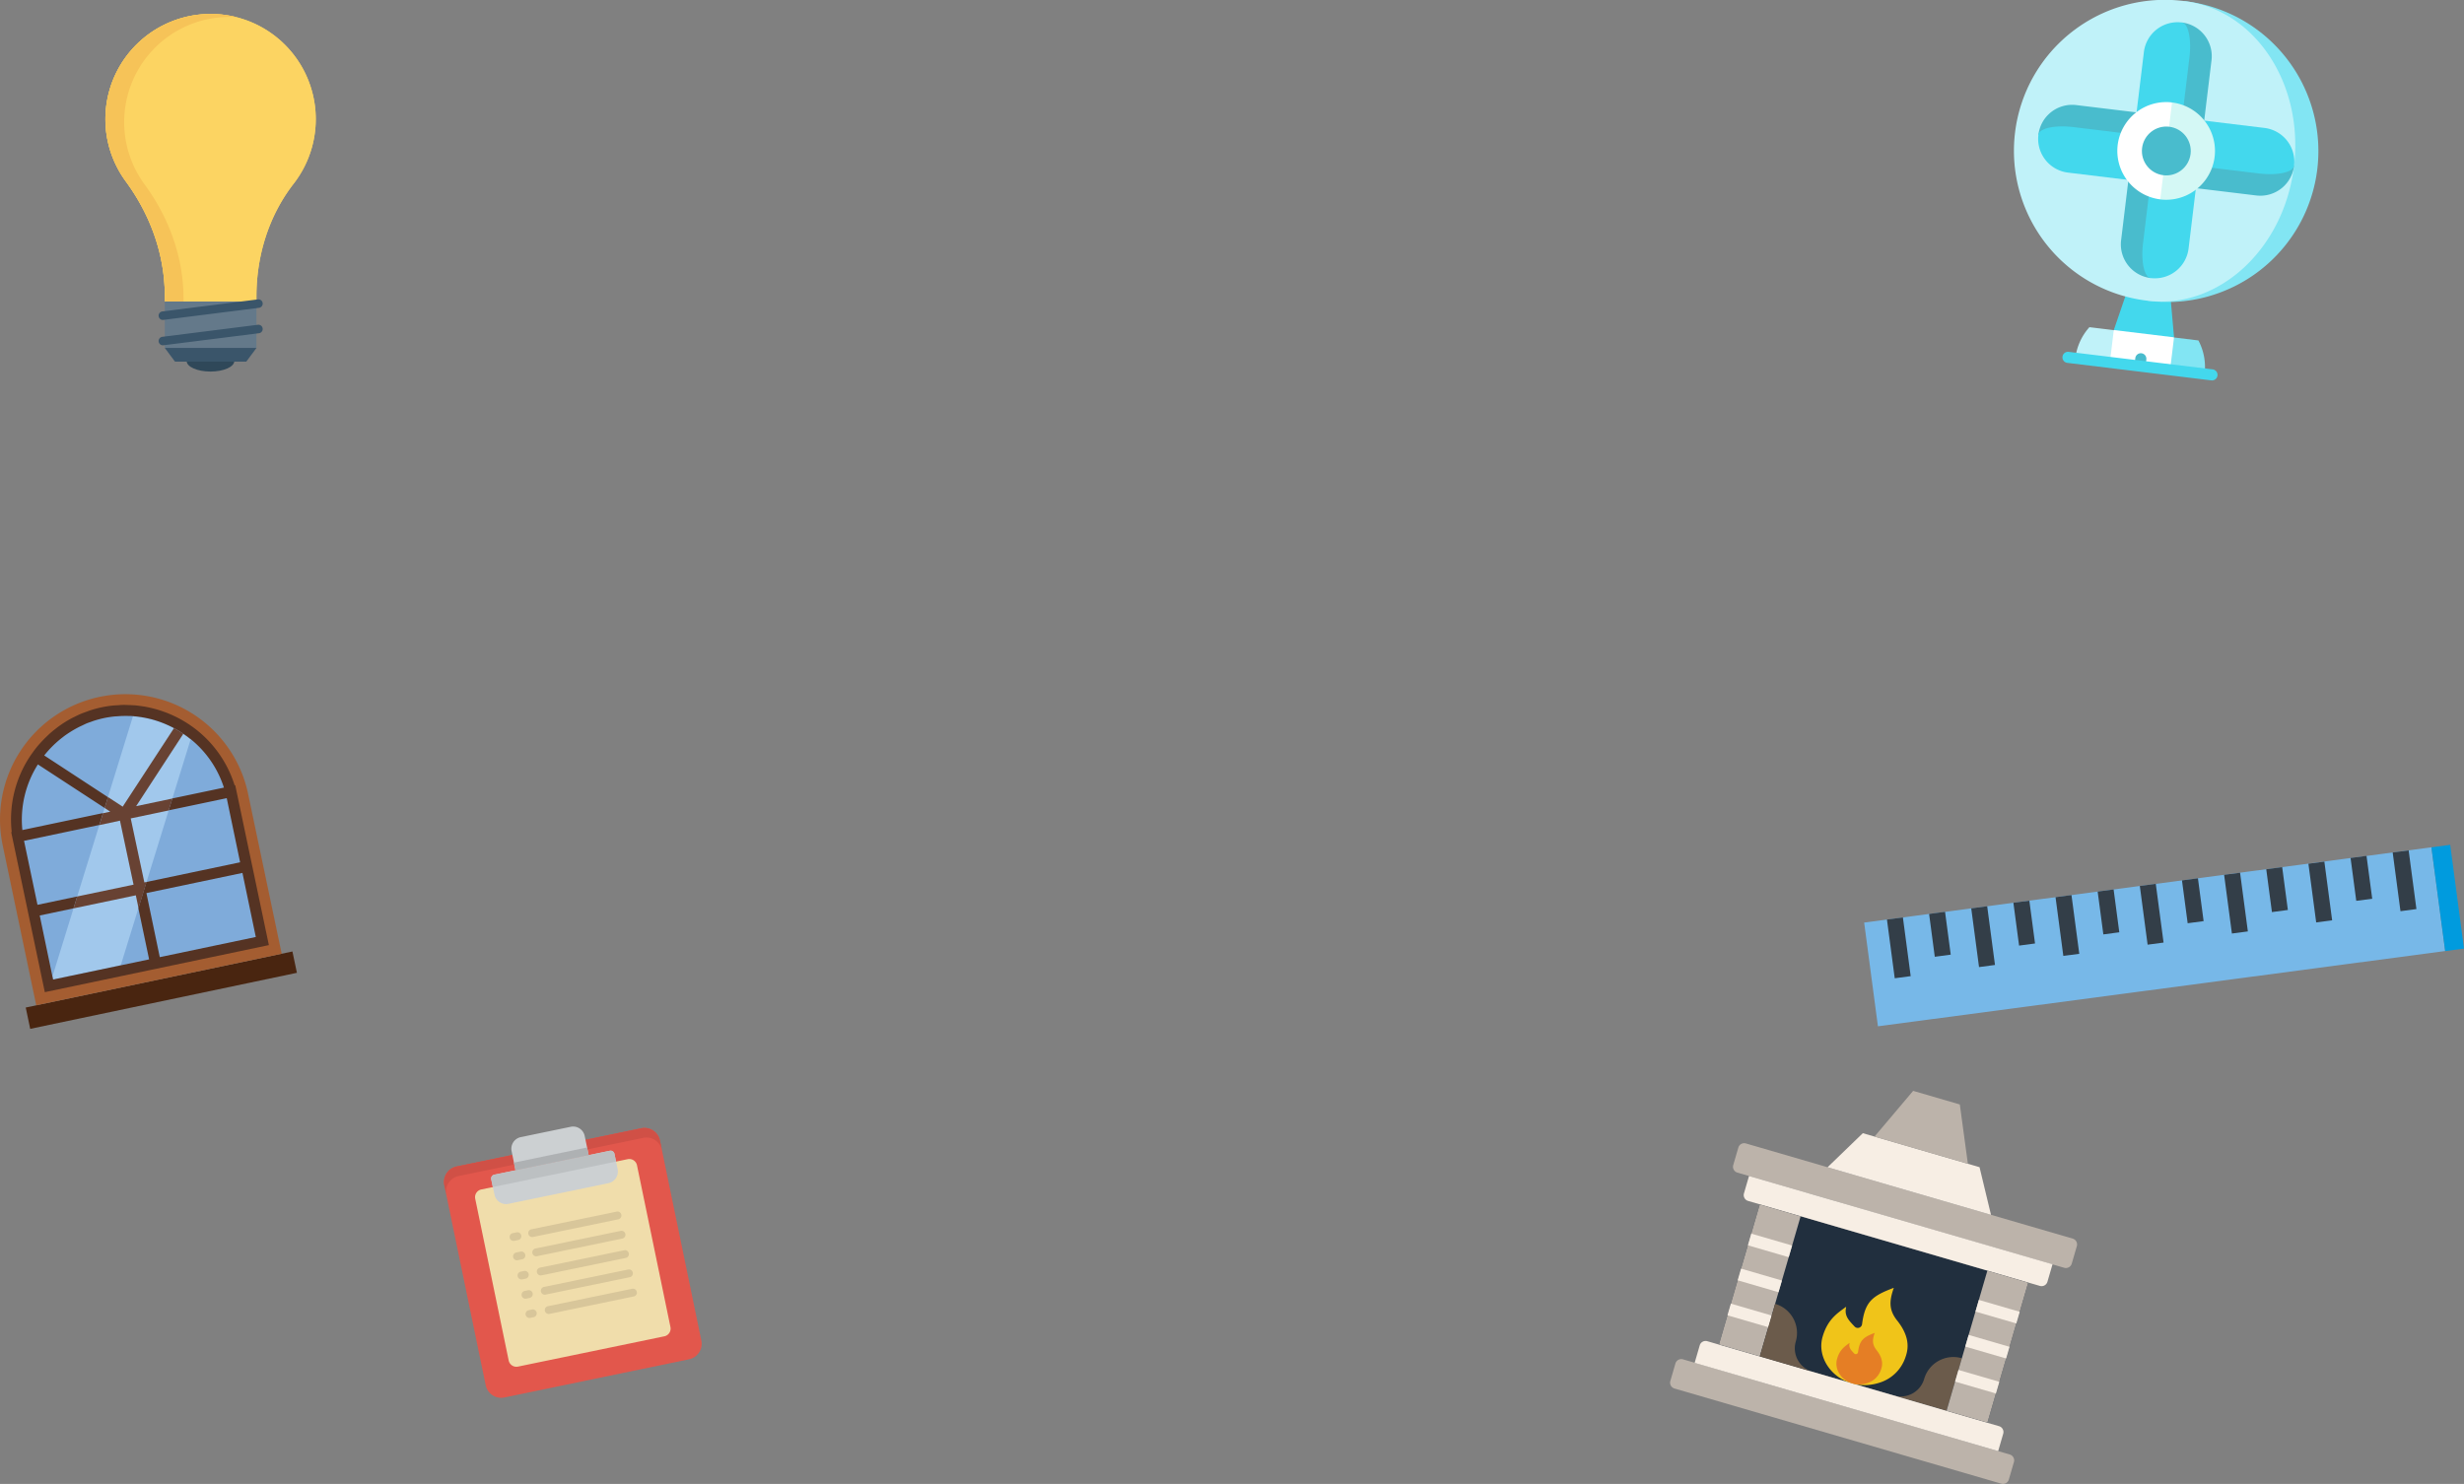 <svg xmlns="http://www.w3.org/2000/svg" viewBox="0 0 1088.47 655.66"><rect x="0" y="0" width="1088.47" height="655.66" fill="#808080" stroke="none"/><defs><style>.cls-1{fill:#c0f2f9;}.cls-2{fill:#82e5f3;}.cls-3{fill:#fff;}.cls-4{fill:#43d8ed;}.cls-5{fill:#49bccd;}.cls-6{fill:#d4f8f5;}.cls-7{fill:#2f4859;}.cls-8{fill:#fcd462;}.cls-9{fill:#f6c358;}.cls-10{fill:#64798a;}.cls-11{fill:#3a556a;}.cls-12{fill:#212f3e;}.cls-13{fill:#6b5b4b;}.cls-14{fill:#f0c419;}.cls-15{fill:#bcb3aa;}.cls-16{fill:#f7eee4;}.cls-17{fill:#e57e25;}.cls-18{fill:#77b8e8;}.cls-19{fill:#009bde;}.cls-20{fill:#333e48;}.cls-21{fill:#492510;}.cls-22{fill:#a45d31;}.cls-23{fill:#7fabda;}.cls-24{fill:#a1c8ec;}.cls-25{fill:#553323;}.cls-26{fill:#684233;}.cls-27{fill:#e2574c;}.cls-28{fill:#d05046;}.cls-29{fill:#f0ddab;}.cls-30{fill:#ccd0d2;}.cls-31{fill:#d8c69a;}.cls-32{fill:#bcc0c2;}.cls-33{fill:#aeb1b3;}</style></defs><title>Fichier 2</title><g id="Calque_2" data-name="Calque 2"><g id="Calque_3" data-name="Calque 3"><path class="cls-1" d="M923,144.56a25,25,0,0,0-6.22,13.73L932,160.15l7.36-6.35-5.62-7.93Z"/><path class="cls-2" d="M971.14,150.42l-10.77-1.31L953,155.46l5.62,7.93,15.25,1.86A25.05,25.05,0,0,0,971.14,150.42Z"/><polygon class="cls-3" points="933.76 145.87 932.03 160.15 958.64 163.39 960.37 149.11 948.38 136.68 933.76 145.87"/><polygon class="cls-4" points="938.88 130.91 933.77 145.82 960.38 149.05 959 133.35 950.12 122.39 938.88 130.91"/><path class="cls-2" d="M964.95.49l-16.1,132.4A66.69,66.69,0,1,0,964.95.49Z"/><path class="cls-1" d="M1013.36,73.56C1017.81,37,996.13,4.29,964.95.49a66.69,66.69,0,1,0-16.1,132.4C980,136.68,1008.91,110.12,1013.36,73.56Z"/><path class="cls-5" d="M950.07,122.86l5.83-47.91L941,73.13l-4,33A15,15,0,0,0,950.07,122.86Z"/><path class="cls-4" d="M950.07,122.86a15,15,0,0,0,16.74-13.11l4-33L950.7,74.31l-4,33C945.69,115.54,947.2,122.51,950.07,122.86Z"/><path class="cls-5" d="M900.47,59.53l47.91,5.83,1.82-14.93-33-4A15,15,0,0,0,900.47,59.53Z"/><path class="cls-4" d="M900.47,59.53a15,15,0,0,0,13.11,16.74l33,4L949,60.16l-33-4C907.79,55.15,900.82,56.66,900.47,59.53Z"/><path class="cls-5" d="M963.8,9.93,958,57.84l14.93,1.82,4-33A15,15,0,0,0,963.8,9.93Z"/><path class="cls-4" d="M963.8,9.93A15,15,0,0,0,947.06,23l-4,33,20.12,2.45,4-33C968.18,17.25,966.67,10.28,963.8,9.93Z"/><path class="cls-5" d="M1013.4,73.26l-47.91-5.83-1.82,14.93,33,4A15,15,0,0,0,1013.4,73.26Z"/><path class="cls-4" d="M1013.4,73.26a15,15,0,0,0-13.11-16.74l-33-4-2.45,20.12,33,4C1006.08,77.64,1013,76.13,1013.4,73.26Z"/><path class="cls-6" d="M959.5,45.28,946.19,65.39l8.1,22.72a21.57,21.57,0,1,0,5.21-42.83Z"/><path class="cls-3" d="M935.48,64.09a21.6,21.6,0,0,0,18.81,24l5.21-42.83A21.6,21.6,0,0,0,935.48,64.09Z"/><circle class="cls-5" cx="956.9" cy="66.69" r="10.79" transform="translate(775.15 1008.54) rotate(-83.06)"/><path class="cls-5" d="M946,156.09a2.45,2.45,0,0,0-2.73,2.14l-.39,3.25,4.87.59.39-3.25A2.45,2.45,0,0,0,946,156.09Z"/><path class="cls-4" d="M976.84,168.07l-63.6-7.74a2.45,2.45,0,0,1,.59-4.87l63.6,7.74a2.45,2.45,0,0,1-.59,4.87Z"/><path class="cls-7" d="M103.5,159.52c0,2.57-4.71,4.65-10.52,4.65s-10.52-2.08-10.52-4.65"/><path id="SVGCleanerId_0" data-name="SVGCleanerId 0" class="cls-8" d="M90.07,6.27A46.48,46.48,0,0,0,55.55,80.12C66.38,94.87,72.8,112.39,72.8,130.7v2.53h40.48V131c0-18,5.45-35.7,16.47-49.88A46.47,46.47,0,0,0,90.07,6.27Z"/><path id="SVGCleanerId_0-2" data-name="SVGCleanerId 0" class="cls-8" d="M90.07,6.27A46.48,46.48,0,0,0,55.55,80.12C66.38,94.87,72.8,112.39,72.8,130.7v2.53h40.48V131c0-18,5.45-35.7,16.47-49.88A46.47,46.47,0,0,0,90.07,6.27Z"/><path class="cls-9" d="M81.08,133.23V132c0-18.3-6.42-35.82-17.25-50.58A46.48,46.48,0,0,1,98.35,7.58a47.36,47.36,0,0,1,6.17,0A46.49,46.49,0,0,0,46.6,50.76a46.3,46.3,0,0,0,8.94,29.35C66.38,94.87,72.8,112.39,72.8,130.7v2.53Z"/><rect class="cls-10" x="72.8" y="133.23" width="40.5" height="20.5"/><polygon class="cls-11" points="72.8 153.73 77.31 159.8 108.79 159.8 113.3 153.73 72.8 153.73"/><path class="cls-11" d="M113.83,132.3l-42.21,5.32a1.88,1.88,0,1,0,.66,3.71L114.49,136a1.88,1.88,0,0,0-.66-3.71Z"/><path class="cls-11" d="M113.83,143.51l-42.21,5.32a1.88,1.88,0,1,0,.66,3.71l42.21-5.32a1.88,1.88,0,0,0-.66-3.71Z"/><polygon class="cls-12" points="759.35 594.05 877.94 628.59 895.96 566.72 777.37 532.17 759.35 594.05"/><path class="cls-13" d="M836.69,616.58A10.73,10.73,0,0,0,850,609.27a13.42,13.42,0,0,1,16.65-9.14l-6.76,23.2Z"/><path class="cls-14" d="M838,583.39c-3.61-4.63-3.46-8.49-1.45-14.26a.07.07,0,0,0-.08-.08c-9.43,3.58-12.61,6.06-13.9,16a1.91,1.91,0,0,1-3.3,1.07c-2.31-2.47-4.68-4.64-3.74-8.46a.13.13,0,0,0-.2-.14c-3.5,2.64-7.9,5.23-10.19,13.08-3.62,12.44,10.22,25.84,26.09,20a17.57,17.57,0,0,0,10.36-10.5c1-2.81,3-8.52-3.58-16.71"/><path class="cls-15" d="M884.07,655.55,739.7,613.5a2.69,2.69,0,0,1-1.83-3.33l2.25-7.73a2.69,2.69,0,0,1,3.33-1.83l144.37,42.05a2.69,2.69,0,0,1,1.83,3.33l-2.25,7.73a2.69,2.69,0,0,1-3.33,1.83"/><path class="cls-16" d="M882.67,641.16l-134.06-39,2.25-7.73a2.69,2.69,0,0,1,3.33-1.83l128.9,37.55a2.69,2.69,0,0,1,1.83,3.33l-2.25,7.73Z"/><path class="cls-15" d="M771.24,505.22l144.37,42.05a2.69,2.69,0,0,1,1.83,3.33l-2.25,7.73a2.69,2.69,0,0,1-3.33,1.83L767.49,518.11a2.69,2.69,0,0,1-1.83-3.33l2.25-7.73a2.69,2.69,0,0,1,3.33-1.83"/><path class="cls-16" d="M772.64,519.61l134.06,39-2.25,7.73a2.69,2.69,0,0,1-3.33,1.83l-128.9-37.55a2.69,2.69,0,0,1-1.83-3.33l2.25-7.73Z"/><polygon class="cls-16" points="879.52 536.76 807.33 515.73 822.9 500.69 874.46 515.71 879.52 536.76"/><polygon class="cls-15" points="869.31 514.21 828.06 502.19 845.13 481.99 865.75 488 869.31 514.21"/><polygon class="cls-15" points="859.89 623.34 877.94 628.59 895.96 566.72 877.91 561.46 859.89 623.34"/><polygon class="cls-16" points="872.66 579.51 890.71 584.76 892.21 579.61 874.16 574.35 872.66 579.51"/><polygon class="cls-16" points="868.15 594.98 886.2 600.23 887.7 595.08 869.65 589.82 868.15 594.98"/><polygon class="cls-16" points="863.65 610.45 881.69 615.7 883.2 610.54 865.15 605.29 863.65 610.45"/><polygon class="cls-15" points="759.35 594.05 777.39 599.3 795.42 537.43 777.37 532.17 759.35 594.05"/><polygon class="cls-16" points="772.12 550.22 790.16 555.48 791.66 550.32 773.62 545.07 772.12 550.22"/><polygon class="cls-16" points="767.61 565.69 785.66 570.95 787.16 565.79 769.11 560.53 767.61 565.69"/><polygon class="cls-16" points="763.1 581.16 781.15 586.41 782.65 581.26 764.61 576 763.1 581.16"/><path class="cls-13" d="M800.6,606.06a10.73,10.73,0,0,1-7.31-13.32,13.42,13.42,0,0,0-9.14-16.65l-6.76,23.2Z"/><path class="cls-17" d="M828.92,596.48c-1.91-2.45-1.84-4.5-.77-7.55a0,0,0,0,0,0,0c-5,1.9-6.68,3.21-7.36,8.47a1,1,0,0,1-1.75.57c-1.22-1.31-2.48-2.46-2-4.48a.07.07,0,0,0-.1-.07c-1.85,1.4-4.19,2.77-5.4,6.93-1.92,6.59,5.41,13.69,13.82,10.6a9.32,9.32,0,0,0,5.49-5.56c.54-1.49,1.59-4.51-1.9-8.85"/><rect class="cls-18" x="825.43" y="390.8" width="252.79" height="46.24" transform="translate(-46.18 128.82) rotate(-7.56)"/><rect class="cls-19" x="1077.08" y="373.63" width="8.38" height="46.24" transform="translate(-42.8 145.71) rotate(-7.56)"/><rect class="cls-20" x="835.25" y="405.71" width="7.11" height="26.17" transform="translate(-47.81 114) rotate(-7.56)"/><rect class="cls-20" x="853.4" y="403.27" width="7.11" height="19.09" transform="translate(-46.86 116.33) rotate(-7.56)"/><rect class="cls-20" x="872.48" y="400.77" width="7.11" height="26.17" transform="translate(-46.83 118.85) rotate(-7.56)"/><rect class="cls-20" x="890.64" y="398.33" width="7.11" height="19.09" transform="translate(-45.89 121.19) rotate(-7.56)"/><rect class="cls-20" x="909.72" y="395.83" width="7.11" height="26.17" transform="translate(-45.86 123.71) rotate(-7.56)"/><rect class="cls-20" x="927.87" y="393.39" width="7.11" height="19.09" transform="translate(-44.92 126.04) rotate(-7.56)"/><rect class="cls-20" x="946.96" y="390.88" width="7.11" height="26.17" transform="translate(-44.89 128.56) rotate(-7.56)"/><rect class="cls-20" x="965.11" y="388.45" width="7.11" height="19.09" transform="translate(-43.94 130.9) rotate(-7.56)"/><rect class="cls-20" x="984.19" y="385.95" width="7.11" height="26.17" transform="translate(-43.91 133.42) rotate(-7.56)"/><rect class="cls-20" x="1002.34" y="383.52" width="7.1" height="19.09" transform="translate(-42.97 135.76) rotate(-7.56)"/><rect class="cls-20" x="1021.43" y="381.01" width="7.11" height="26.17" transform="translate(-42.9 138.13) rotate(-7.55)"/><rect class="cls-20" x="1058.66" y="376.08" width="7.11" height="26.17" transform="translate(-41.97 143.13) rotate(-7.56)"/><rect class="cls-20" x="1039.58" y="378.57" width="7.11" height="19.1" transform="translate(-42.03 140.77) rotate(-7.57)"/><rect class="cls-21" x="11.04" y="432.69" width="120.39" height="9.63" transform="translate(-88.44 24) rotate(-11.87)"/><path class="cls-22" d="M124.44,421.41,16,444.18,1.19,373.49A55.38,55.38,0,0,1,44,307.91h0a55.38,55.38,0,0,1,65.59,42.81Z"/><path class="cls-23" d="M21.63,435.63,8.26,372a48.16,48.16,0,1,1,94.26-19.8l13.37,63.62Z"/><path class="cls-24" d="M84.23,326.64a45.84,45.84,0,0,0-25.51-10.13L23.2,431.36l.3,1.41,29.85-6.27Z"/><path class="cls-25" d="M103.65,347a50.4,50.4,0,0,0-21.82-28l-.55-.33-.11-.06q-1.94-1.16-4-2.14l-.3-.14c-1.3-.61-2.62-1.18-4-1.68l-.56-.2c-1.26-.45-2.54-.87-3.84-1.22l-.89-.22c-1.2-.3-2.41-.58-3.63-.79-.42-.07-.85-.12-1.27-.19-1.11-.16-2.22-.32-3.36-.41-.58,0-1.17-.05-1.75-.08-1,0-2-.1-3-.08-.83,0-1.67.08-2.5.14s-1.52.07-2.29.15a48.94,48.94,0,0,0-4.86.76c-1.61.34-3.19.76-4.74,1.25-.75.23-1.46.53-2.19.79s-1.54.54-2.29.86c-.93.39-1.82.84-2.72,1.28-.51.25-1,.48-1.51.75-1,.54-2,1.14-2.95,1.74-.34.22-.69.42-1,.64-1,.69-2.05,1.43-3,2.2l-.68.52c-1.05.85-2.07,1.74-3,2.66l-.4.38q-1.55,1.5-3,3.12l-.21.24c-1,1.13-1.9,2.3-2.77,3.52l-.08.11-.55.77a50.39,50.39,0,0,0-8.65,34.28l-.24.05,1,4.71,6.93,33,6.93,33,47.13-9.9,51.84-10.89-6.93-33-1-4.71-5.94-28.28-1-4.71ZM113,414l-42.42,8.91L64.68,394.6l42.42-8.91Zm-6.93-33-41.37,8.69-3.58,11.58,4.75,22.62-12.57,2.64-29.85,6.27-.3-1.41L17.55,404.5l14.92-3.14,1.63-5.26-17.54,3.69-5.94-28.28,33.25-7,1.63-5.26L9.88,366.75a45.58,45.58,0,0,1,6.86-29L46.21,357l1.48-4.78L19.54,333.79a46,46,0,0,1,8.2-8.07l.52-.41c.82-.61,1.67-1.18,2.53-1.74l1.06-.66c.76-.46,1.54-.9,2.33-1.32.52-.27,1-.53,1.57-.78.7-.33,1.39-.66,2.1-1s1.48-.57,2.24-.84c.57-.2,1.12-.42,1.7-.6,1.37-.42,2.75-.8,4.18-1.1s2.85-.51,4.27-.67c.59-.07,1.18-.09,1.78-.13.81-.06,1.61-.12,2.41-.13s1.52,0,2.28,0c.6,0,1.2,0,1.8.08l.2,0h0c.3,0,.59.07.88.1.51,0,1,.09,1.53.15l.59.09c1.13.16,2.25.36,3.35.6l.31.06h0a45.67,45.67,0,0,1,8.68,2.92l.21.09q1.27.58,2.5,1.23h0A45.94,45.94,0,0,1,81,324.24h0l.1.07q1.47,1,2.85,2.1l.06,0,.25.19v0A45.43,45.43,0,0,1,98.92,348l-22.79,4.79-1.63,5.26,25.66-5.39Z"/><path class="cls-24" d="M65.09,317.45c-1.11-.24-2.22-.44-3.35-.6l.71.1C63.32,317.09,64.21,317.26,65.09,317.45Z"/><path class="cls-24" d="M74.09,320.43a45.67,45.67,0,0,0-8.68-2.92l.7.17A46.62,46.62,0,0,1,74.09,320.43Z"/><path class="cls-24" d="M81.06,324.3q1.46,1,2.85,2.1Q82.53,325.29,81.06,324.3Z"/><path class="cls-26" d="M57.75,361.61l16.76-3.52,1.63-5.26-16,3.37,20.86-32a45.94,45.94,0,0,0-4.14-2.47L54.2,356.42l-6.5-4.25L46.21,357l2.5,1.63-3.21.68-1.63,5.26L53,362.6,59,390.88,34.1,396.1l-1.63,5.26L60,395.59l1.19,5.66,3.58-11.58-1,.22Z"/><path class="cls-24" d="M58.72,316.51h0l.88.09C59.31,316.58,59,316.53,58.72,316.51Z"/><path class="cls-24" d="M74.3,320.52q1.26.58,2.5,1.23Q75.57,321.1,74.3,320.52Z"/><path class="cls-24" d="M84.23,326.64l-.25-.19.25.22Z"/><path class="cls-27" d="M201.66,515.4l81.66-16.9a7,7,0,0,1,8.21,5.4l18.3,88.47a7,7,0,0,1-5.4,8.21l-81.66,16.9a7,7,0,0,1-8.21-5.4l-18.3-88.47A7,7,0,0,1,201.66,515.4Z"/><path class="cls-28" d="M283.32,498.5l-81.66,16.9a7,7,0,0,0-5.4,8.21l.88,4.25a7,7,0,0,1,5.4-8.21l81.66-16.9a7,7,0,0,1,8.21,5.4l-.88-4.25A7,7,0,0,0,283.32,498.5Z"/><path class="cls-29" d="M212.63,525.55l64.65-13.38a3.48,3.48,0,0,1,4.11,2.7l14.78,71.46a3.48,3.48,0,0,1-2.7,4.11l-64.65,13.38a3.48,3.48,0,0,1-4.11-2.7l-14.78-71.46A3.48,3.48,0,0,1,212.63,525.55Z"/><path class="cls-30" d="M218.38,519l51-10.56a1.74,1.74,0,0,1,2.05,1.35l1.41,6.81a5.23,5.23,0,0,1-4,6.16l-44.23,9.15a5.23,5.23,0,0,1-6.16-4L217,521.09A1.74,1.74,0,0,1,218.38,519Z"/><path class="cls-31" d="M235.59,546.52,273,538.78a1.74,1.74,0,1,0-.7-3.4l-37.43,7.74a1.74,1.74,0,1,0,.7,3.4Zm38.49-2.64-37.43,7.74a1.74,1.74,0,1,0,.7,3.4l37.43-7.74a1.74,1.74,0,1,0-.7-3.4Zm1.76,8.51-37.43,7.74a1.74,1.74,0,0,0,.7,3.4l37.43-7.74a1.74,1.74,0,0,0-.7-3.4Zm-47.75-7.86-1.7.35a1.74,1.74,0,0,0,.7,3.4l1.7-.35a1.74,1.74,0,1,0-.7-3.4Zm1.76,8.51-1.7.35a1.74,1.74,0,1,0,.7,3.4l1.7-.35a1.74,1.74,0,1,0-.7-3.4Zm1.76,8.51-1.7.35a1.74,1.74,0,0,0,.7,3.4l1.7-.35a1.74,1.74,0,0,0-.7-3.4Zm46-.65-37.43,7.74a1.74,1.74,0,0,0,.7,3.4l37.43-7.74a1.74,1.74,0,0,0-.7-3.4Zm1.76,8.51-37.43,7.74a1.74,1.74,0,0,0,.7,3.4l37.43-7.74a1.74,1.74,0,0,0-.7-3.4Zm-46,.65-1.7.35a1.74,1.74,0,0,0,.7,3.4l1.7-.35a1.74,1.74,0,0,0-.7-3.4Zm1.76,8.51-1.7.35a1.74,1.74,0,0,0,.7,3.4l1.7-.35a1.74,1.74,0,0,0-.7-3.4Z"/><path class="cls-30" d="M230,502.44l22.12-4.58a5.23,5.23,0,0,1,6.16,4l1.76,8.51-32.33,6.69L226,508.6A5.23,5.23,0,0,1,230,502.44Z"/><path class="cls-32" d="M217,521.09l.7,3.4,54.44-11.26-.7-3.4a1.74,1.74,0,0,0-2.05-1.35l-51,10.56A1.74,1.74,0,0,0,217,521.09Z"/><path class="cls-33" d="M227,513.7,259.35,507l.7,3.4-32.33,6.69Z"/></g></g></svg>